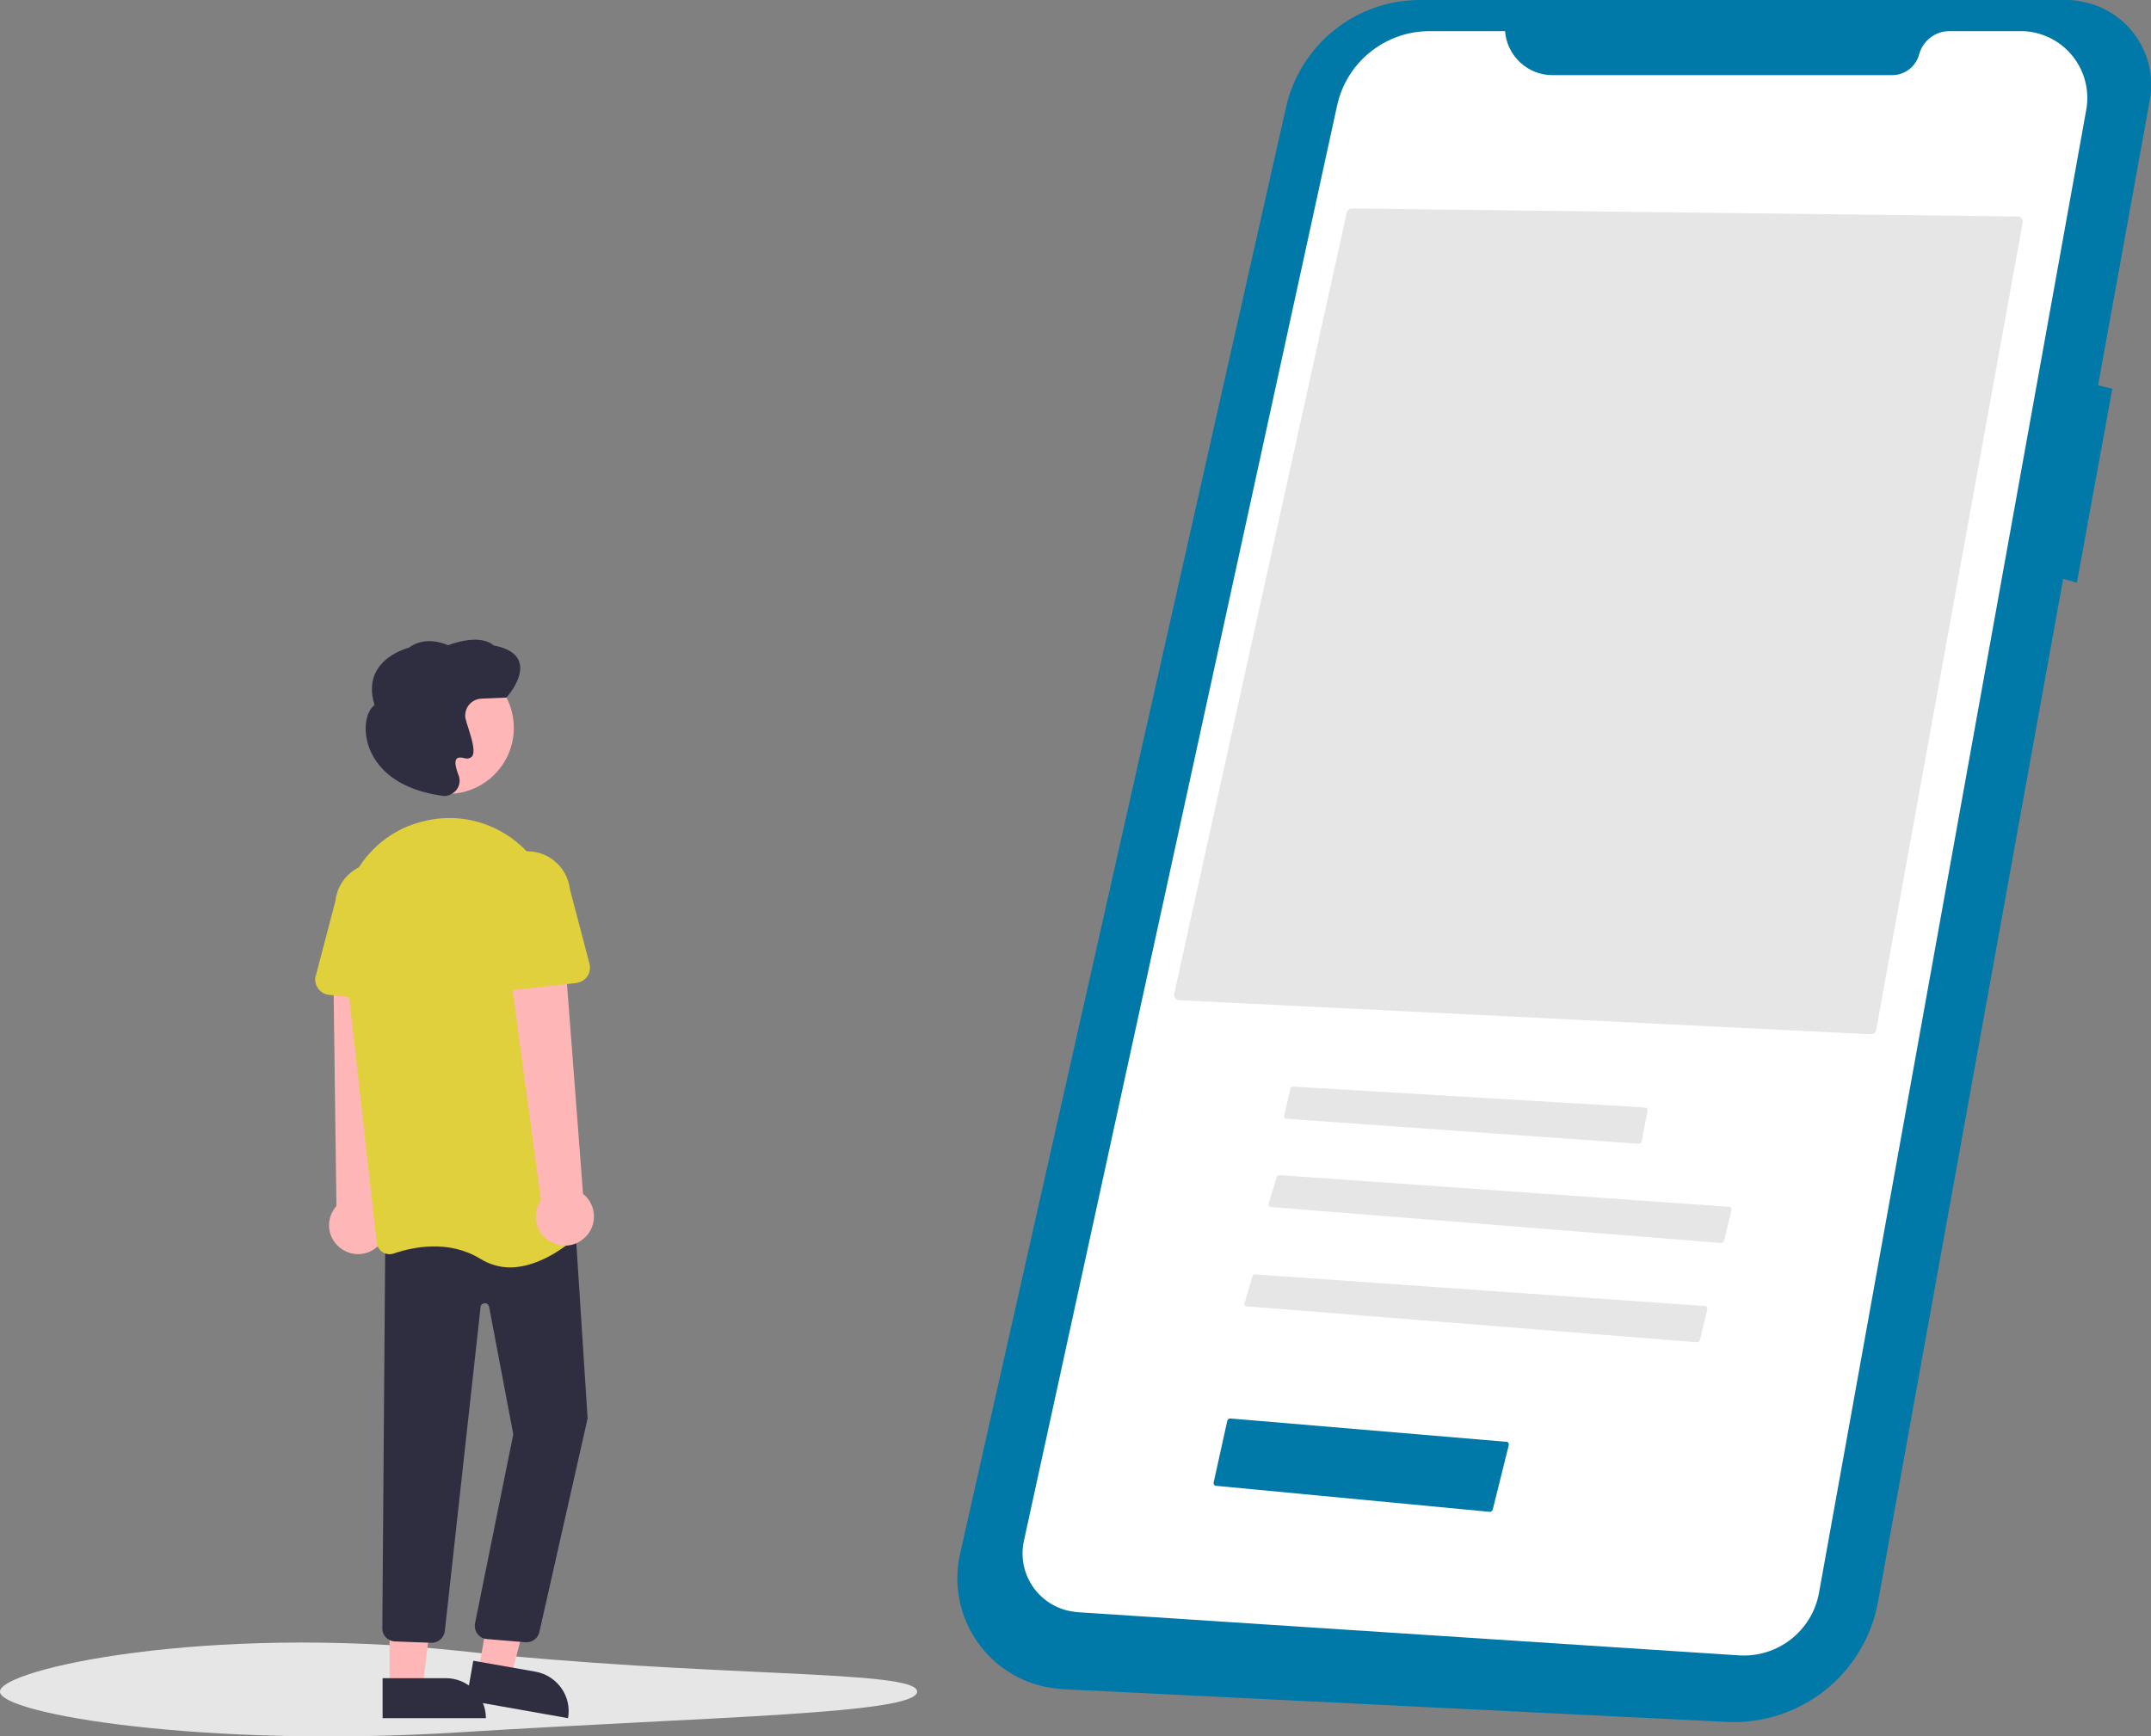 <?xml version="1.0" encoding="utf-8"?>
<!-- Generator: Adobe Illustrator 24.0.2, SVG Export Plug-In . SVG Version: 6.00 Build 0)  -->
<svg version="1.1" id="Layer_1" xmlns="http://www.w3.org/2000/svg" xmlns:xlink="http://www.w3.org/1999/xlink" x="0px" y="0px"
	 viewBox="0 0 801.6 647.2" style="enable-background:new 0 0 801.6 647.2;" xml:space="preserve">
<rect x="0" y="0" width="801.6" height="647.2" fill="#808080" stroke="none"/>
<style type="text/css">
	.st0{fill:#0078A8;}
	.st1{fill:#FFFFFF;}
	.st2{fill:#E6E6E6;}
	.st3{fill:#FFB6B6;}
	.st4{fill:#2F2E41;}
	.st5{fill:#E0D03B;}
</style>
<g id="Group_6" transform="translate(-231.222 -125)">
	<path id="Path_80" class="st0" d="M1001,125H760.4c-23.9,0-44.6,16.6-49.9,39.9L589,704.2c-5,22.3,9,44.4,31.2,49.4
		c2.3,0.5,4.7,0.8,7.1,1l247.4,12.2c27.4,1.3,51.5-17.8,56.4-44.8l69-381.3l5.1,1.5l13.2-72.3l-5.3-1.3l19.3-106.4
		c3.1-17.1-8.3-33.5-25.4-36.6C1005,125.1,1003,125,1001,125L1001,125z"/>
	<path id="Path_81" class="st1" d="M792.1,136.6H764c-16.6,0-31,11.6-34.5,27.8L612.8,699.3c-2.6,11.8,4.9,23.5,16.7,26.1
		c1.1,0.2,2.2,0.4,3.2,0.5L879.3,742c14.4,0.9,27.2-9.1,29.8-23.3l99.6-552.8c2.4-13.5-6.5-26.4-20-28.9c-1.5-0.3-2.9-0.4-4.4-0.4
		h-26.6c-5.3,0-9.9,3.6-11.3,8.7l0,0c-1.2,4.5-5.3,7.7-10,7.7H809.7C800.5,153,792.8,145.8,792.1,136.6z"/>
	<path id="Path_93" class="st2" d="M928.4,510.5c1,0,1.9-0.7,2-1.6L985,208c0.1-0.6,0-1.2-0.4-1.6c-0.4-0.5-0.9-0.7-1.5-0.7
		L735,202.7h0c-0.9,0-1.7,0.7-1.9,1.6l-64.3,291.1c-0.1,0.6,0,1.2,0.4,1.6c0.3,0.5,0.9,0.8,1.5,0.8L928.4,510.5z"/>
	<path id="Path_94" class="st2" d="M713.1,530c-0.5,0-0.9,0.3-1,0.8l-2.3,10c-0.1,0.5,0.2,1.1,0.7,1.2c0.1,0,0.1,0,0.2,0l131.2,9.3
		c0.5,0,1-0.3,1.1-0.8l2.2-11.5c0.1-0.5-0.2-1.1-0.8-1.2c0,0-0.1,0-0.1,0L713.1,530L713.1,530z"/>
	<path id="Path_95" class="st2" d="M872.6,588.3c0.5,0,0.9-0.3,1.1-0.8l2.8-11.5c0.1-0.5-0.2-1.1-0.7-1.2c-0.1,0-0.1,0-0.2,0
		L708,563c-0.5,0-0.9,0.3-1,0.7l-3,10c-0.2,0.5,0.1,1.1,0.7,1.2c0.1,0,0.1,0,0.2,0L872.6,588.3z"/>
	<path id="Path_96" class="st2" d="M863.6,625.3c0.5,0,0.9-0.3,1.1-0.8l2.8-11.5c0.1-0.5-0.2-1.1-0.7-1.2c-0.1,0-0.1,0-0.2,0
		L699,600c-0.5,0-0.9,0.3-1,0.7l-3,10c-0.2,0.5,0.1,1.1,0.7,1.2c0.1,0,0.1,0,0.2,0L863.6,625.3z"/>
	<path id="Path_79" class="st2" d="M573,755.5c0,8.4-76.6,9.3-170.9,15.2c-94.2,5.9-170.9-6.8-170.9-15.2s77-25.2,170.9-15.2
		C496.4,750.5,573,747.2,573,755.5z"/>
	<path id="Path_97" class="st0" d="M786.4,688.5c0.5,0.1,0.9-0.3,1.1-0.8l6-24.1c0.1-0.5-0.2-1.1-0.7-1.2c-0.1,0-0.1,0-0.2,0
		l-102.9-8.7c-0.5,0-0.9,0.3-1.1,0.8l-5.1,23.1c-0.1,0.5,0.2,1.1,0.8,1.2c0,0,0.1,0,0.1,0L786.4,688.5z"/>
	<path id="Path_111" class="st3" d="M370.8,590.5c4.9-3.4,6.1-10,2.8-14.9c-0.4-0.5-0.8-1-1.2-1.5l4.2-93l-21.2,2.4l1.2,91
		c-4,4.5-3.6,11.3,0.9,15.2C361.2,593,366.7,593.4,370.8,590.5L370.8,590.5z"/>
	<path id="Path_112" class="st3" d="M409.5,748l12.1,2.1l11.9-45.6l-15.8-3.1L409.5,748z"/>
	<path id="Path_113" class="st4" d="M442.9,765.4l-37.9-6.7l2.6-14.7l23.3,4.1C438.9,749.6,444.4,757.3,442.9,765.4L442.9,765.4
		L442.9,765.4z"/>
	<path id="Path_114" class="st3" d="M376.4,754h12.3l5.8-47.3h-18.1L376.4,754z"/>
	<path id="Path_115" class="st4" d="M412.3,765.4l-38.5,0l0-14.9l23.6,0C405.6,750.5,412.3,757.2,412.3,765.4L412.3,765.4
		L412.3,765.4L412.3,765.4z"/>
	<path id="Path_116" class="st4" d="M427.5,737.1c-0.2,0-0.4,0-0.6,0l-14.4-1.2c-2.7-0.3-4.6-2.7-4.3-5.4c0-0.1,0-0.2,0-0.2
		l14.3-70.7l-9-47.5c-0.2-0.9-1-1.5-1.9-1.3c-0.7,0.1-1.3,0.7-1.3,1.5l-13.3,120.6c-0.3,2.6-2.6,4.6-5.2,4.4l-13.6-0.5
		c-2.5-0.2-4.4-2.2-4.5-4.6l1.1-145.8l70.5-8.8l4.9,76l0,0.1l-18,79.7C431.7,735.5,429.8,737.1,427.5,737.1z"/>
	<circle id="Ellipse_16" class="st3" cx="398.1" cy="396.3" r="24.6"/>
	<path id="Path_117" class="st5" d="M421.3,597.4c-3.8,0-7.6-1.1-10.9-3.1c-11.9-7.4-25.4-4.5-32.4-2.1c-1.4,0.5-3,0.3-4.2-0.5
		c-1.2-0.8-2.1-2.1-2.2-3.6l-12.7-113.6c-2.1-19,9.3-36.9,27.3-42.6l0,0c0.7-0.2,1.4-0.4,2.1-0.6c11.3-3.1,23.4-1,33,5.7
		c9.8,6.8,16.1,17.5,17.2,29.4L449,580.9c0.1,1.5-0.4,3-1.5,4C443.7,588.4,432.8,597.4,421.3,597.4z"/>
	<path id="Path_118" class="st5" d="M382.5,499l-28.7-3.2c-3.1-0.3-5.4-3.2-5.1-6.3c0-0.3,0.1-0.6,0.2-0.8l7.3-27.8
		c0.9-8.7,8.7-15.1,17.4-14.2c8.7,0.9,15.1,8.7,14.2,17.4c0,0.1,0,0.2,0,0.3l1.1,28.7c0.1,3.2-2.3,5.8-5.5,5.9
		C383.1,499,382.8,499,382.5,499L382.5,499z"/>
	<path id="Path_119" class="st3" d="M448.9,586.5c4.5-3.9,4.9-10.7,1-15.2c-0.4-0.5-0.9-0.9-1.4-1.3l-7.1-92.8l-20.8,4.7l12.2,90.4
		c-3.4,4.9-2.2,11.6,2.7,15C439.6,590.2,445.2,589.9,448.9,586.5L448.9,586.5z"/>
	<path id="Path_120" class="st5" d="M412.7,493.1c-1.2-1.1-1.9-2.7-1.8-4.4l1.1-28.7c-1-8.7,5.3-16.6,14-17.6
		c8.7-1,16.6,5.3,17.6,14l7.3,27.8c0.8,3.1-1,6.2-4.1,7c-0.3,0.1-0.5,0.1-0.8,0.2l-28.7,3.2C415.5,494.8,413.9,494.3,412.7,493.1
		L412.7,493.1z"/>
	<path id="Path_121" class="st4" d="M396.7,421.7c-0.4,0-0.9-0.1-1.3-0.2l-0.1,0c-21.6-3.3-26.4-15.8-27.4-21
		c-1.1-5.4,0.1-10.6,2.9-12.7c-1.5-4.8-1.3-9.1,0.7-12.7c3.5-6.3,11.1-8.4,12.1-8.7c6.1-4.5,13.3-1.5,14.6-0.9
		c11.7-4.3,16.2-0.7,17,0.1c5.2,0.9,8.4,3,9.5,6c2,5.7-4.3,12.9-4.6,13.2l-0.1,0.2l-9.4,0.4c-3.5,0.2-6.2,3.1-6,6.7
		c0,0.2,0,0.4,0.1,0.7l0,0c0.3,1.1,0.6,2.3,1,3.4c1.6,5,2.8,9.3,1.3,10.9c-0.7,0.6-1.7,0.8-2.6,0.5c-1.5-0.4-2.5-0.3-3,0.2
		c-0.8,0.9-0.5,3,0.7,6.1c0.8,2,0.4,4.2-1,5.8C399.8,421,398.3,421.7,396.7,421.7L396.7,421.7z"/>
</g>
</svg>
